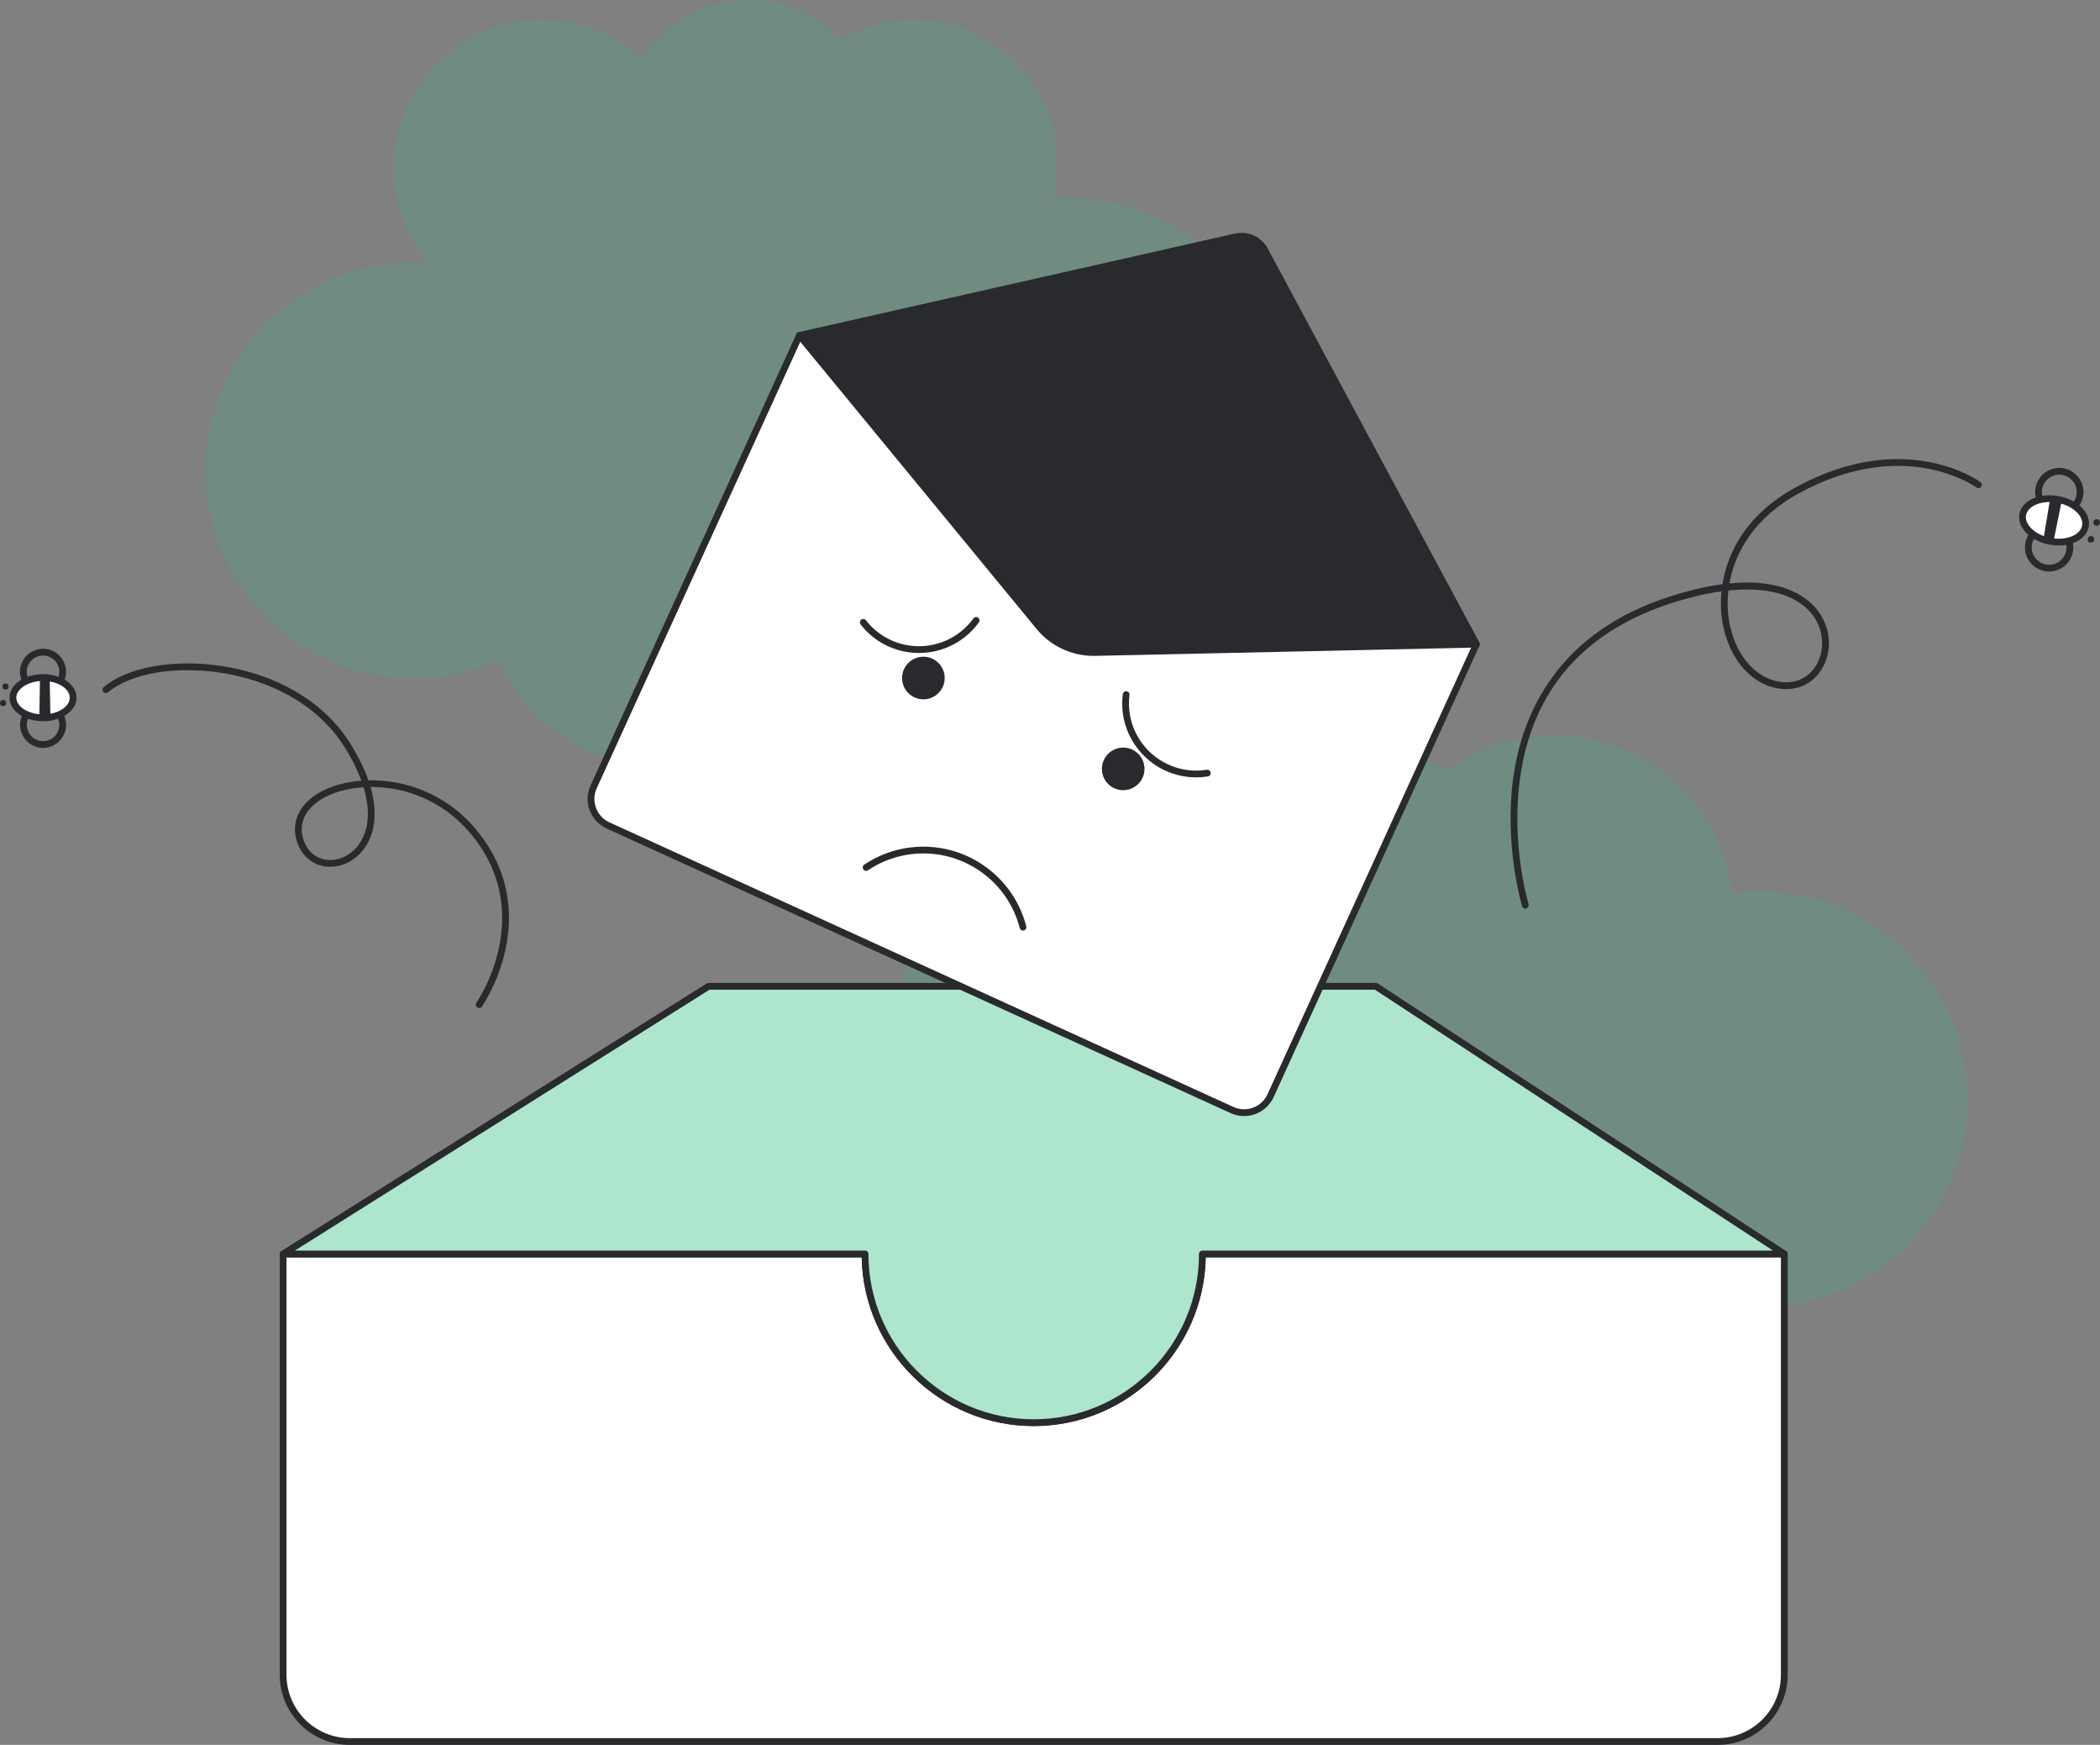 <svg id="Layer_2" data-name="Layer 2" xmlns="http://www.w3.org/2000/svg" viewBox="0 0 620.382 515.378" style="width: 100%; height: 100%;">
  <rect x="0" y="0" width="620.382" height="515.378" fill="#808080" stroke="none"/>
  <g id="Layer_2-2" data-name="Layer 2">
    <g>
      <path d="m311.305,346.119c1.54.462,3.084.84,4.628,1.177-1.769,2.956-3.207,6.175-4.242,9.625-6.728,22.432,6.003,46.071,28.435,52.799,7.531,2.259,15.195,2.315,22.312.557,4.481,8.868,12.422,15.967,22.691,19.047,12.664,3.798,25.744.568,35.116-7.405,5.431,8.981,14.082,16.054,24.926,19.307,23.206,6.96,47.659-6.21,54.619-29.416,3.05-10.17,2.234-20.579-1.599-29.651,1.305.489,2.625.953,3.978,1.359,32.489,9.744,66.724-8.694,76.468-41.182,9.744-32.488-8.693-66.724-41.182-76.468-8.56-2.567-17.239-3.161-25.562-2.073-2.604-20.264-16.774-38.103-37.606-44.351-16.774-5.031-34.084-1.416-47.149,8.267-4.227-2.924-8.971-5.252-14.161-6.809-19.11-5.731-38.959.451-51.575,14.254-4.519-2.809-9.47-5.084-14.811-6.686-32.488-9.744-66.724,8.694-76.468,41.182-9.744,32.488,8.694,66.724,41.182,76.467Z" fill="#33bf83" opacity=".2"></path>
      <path d="m315.771,58.489c-1.607,0-3.195.081-4.771.202.846-3.339,1.298-6.836,1.298-10.438,0-23.419-18.985-42.405-42.404-42.405-7.862,0-15.219,2.148-21.531,5.876-6.84-7.207-16.485-11.725-27.206-11.725-13.221,0-24.822,6.851-31.508,17.181-7.782-7.042-18.1-11.332-29.422-11.332-24.227,0-43.866,19.64-43.866,43.867,0,10.617,3.772,20.353,10.05,27.941-1.39-.094-2.788-.159-4.201-.159-33.919,0-61.414,27.496-61.414,61.414s27.495,61.414,61.414,61.414c8.937,0,17.42-1.925,25.08-5.358,8.316,18.662,27.012,31.678,48.762,31.678,17.513,0,33.054-8.435,42.786-21.463,4.889,1.586,10.102,2.454,15.52,2.454,19.951,0,37.187-11.624,45.306-28.469,5.135,1.393,10.532,2.149,16.108,2.149,33.918,0,61.414-27.496,61.414-61.414s-27.496-61.414-61.414-61.414Z" fill="#33bf83" opacity=".2"></path>
      <path d="m355.21,370.378c0,27.52-22.31,49.83-49.83,49.83s-49.83-22.31-49.83-49.83h99.66Z" fill="#fff" stroke="#292a2e" stroke-linecap="round" stroke-linejoin="round" stroke-width="2"></path>
      <path d="m355.205,370.378c0,27.518-22.308,49.826-49.826,49.826s-49.826-22.308-49.826-49.826" fill="#fff" stroke="#292a2e" stroke-linecap="round" stroke-linejoin="round" stroke-width="2"></path>
      <g>
        <path d="m527.119,370.378v124.31c0,10.87-8.82,19.69-19.7,19.69H103.34c-10.88,0-19.7-8.82-19.7-19.69v-124.31h171.91c0,27.52,22.31,49.83,49.83,49.83s49.83-22.31,49.83-49.83h171.91Z" fill="#fff"></path>
        <path d="m507.42,515.378H103.34c-11.414,0-20.7-9.281-20.7-20.69v-124.31c0-.553.447-1,1-1h171.91c.553,0,1,.447,1,1,0,26.925,21.905,48.83,48.83,48.83s48.83-21.905,48.83-48.83c0-.553.447-1,1-1h171.909c.553,0,1,.447,1,1v124.31c0,11.409-9.286,20.69-20.699,20.69ZM84.639,371.378v123.31c0,10.306,8.389,18.69,18.7,18.69h404.08c10.311,0,18.699-8.385,18.699-18.69v-123.31h-169.919c-.534,27.569-23.126,49.83-50.82,49.83s-50.286-22.261-50.82-49.83H84.639Z" fill="#292a2e"></path>
        <path d="m527.119,370.378h-171.91c0,27.52-22.31,49.83-49.83,49.83s-49.83-22.31-49.83-49.83H83.639l125.68-79.06h197.15l120.65,79.06Z" fill="#33bf83"></path>
        <path d="m527.119,370.378h-171.91c0,27.52-22.31,49.83-49.83,49.83s-49.83-22.31-49.83-49.83H83.639l125.68-79.06h197.15l120.65,79.06Z" fill="#fff" opacity=".6"></path>
        <path d="m305.38,421.208c-27.694,0-50.286-22.261-50.82-49.83H83.639c-.445,0-.837-.295-.961-.723-.123-.429.052-.887.429-1.124l125.68-79.061c.159-.1.344-.153.532-.153h197.15c.194,0,.385.057.548.164l120.649,79.061c.37.242.537.698.41,1.122-.126.424-.516.714-.958.714h-170.919c-.534,27.569-23.126,49.83-50.82,49.83Zm-218.272-51.83h168.442c.553,0,1,.447,1,1,0,26.925,21.905,48.83,48.83,48.83s48.83-21.905,48.83-48.83c0-.553.447-1,1-1h168.559l-117.598-77.061h-196.563l-122.5,77.061Z" fill="#292a2e"></path>
      </g>
      <path d="m141.548,297.746c-.199,0-.401-.06-.577-.185-.45-.319-.557-.943-.237-1.394.185-.262,18.258-26.39-1.918-50.209-8.278-9.773-19.477-13.517-29.096-13.517-.089,0-.179,0-.267,0,1.916,6.656,1.574,12.574-1.139,17.114-2.564,4.292-7.14,6.814-11.681,6.42-4.003-.346-7.166-2.807-8.679-6.752-2.219-5.788.104-11.402,6.212-15.017,3.271-1.936,7.666-3.244,12.589-3.62-1.253-3.44-3.114-7.079-5.565-10.821-7.285-11.126-20.562-18.828-36.429-21.131-13.445-1.952-26.331.347-32.832,5.853-.424.358-1.055.303-1.409-.117-.357-.421-.305-1.053.116-1.41,6.919-5.86,20.426-8.336,34.412-6.305,16.434,2.385,30.216,10.409,37.815,22.014,2.667,4.073,4.663,8.048,5.968,11.815,10.346-.242,22.568,3.625,31.509,14.18,21.193,25.02,2.218,52.386,2.023,52.659-.195.274-.503.421-.816.421Zm-34.147-65.23c-4.785.305-9.06,1.546-12.215,3.414-5.276,3.123-7.23,7.708-5.363,12.58,1.228,3.202,3.773,5.198,6.984,5.476,3.761.325,7.616-1.815,9.791-5.454,2.492-4.17,2.721-9.713.803-16.016Z" fill="#292a2e"></path>
      <g>
        <path d="m14.668,220.614c-1.484.446-3.064.373-4.519-.222-1.68-.688-2.993-1.988-3.695-3.663s-.711-3.523-.024-5.204c.688-1.68,1.988-2.993,3.663-3.696,3.451-1.446,7.45.182,8.899,3.639,1.45,3.458-.183,7.45-3.64,8.9-.225.094-.453.176-.684.246Zm-3.325-11.112c-.161.048-.32.105-.478.172-1.182.496-2.1,1.422-2.585,2.608-.485,1.187-.479,2.491.016,3.673.496,1.182,1.423,2.1,2.609,2.585,1.186.485,2.489.48,3.672-.017,2.44-1.023,3.593-3.841,2.57-6.282-.958-2.282-3.486-3.437-5.805-2.74Z" fill="#292a2e"></path>
        <path d="m14.656,204.941c-1.485.447-3.065.373-4.52-.222-1.681-.687-2.994-1.988-3.695-3.663h0c-.703-1.675-.712-3.522-.024-5.203s1.988-2.994,3.664-3.697c1.672-.699,3.523-.71,5.203-.023,1.681.687,2.994,1.988,3.695,3.663.703,1.674.712,3.522.024,5.203-.687,1.681-1.988,2.994-3.664,3.697-.225.094-.453.176-.683.245Zm-3.321-11.114c-.163.049-.323.106-.482.173-1.182.496-2.1,1.422-2.586,2.608-.484,1.186-.479,2.491.017,3.673h0c.496,1.182,1.422,2.101,2.609,2.585,1.186.485,2.483.481,3.673-.016,1.182-.496,2.1-1.422,2.586-2.608.484-1.186.479-2.491-.017-3.673-.496-1.182-1.422-2.101-2.609-2.585-1.027-.42-2.142-.472-3.19-.157Z" fill="#292a2e"></path>
        <ellipse cx="12.715" cy="206.074" rx="8.892" ry="5.939" fill="#fff"></ellipse>
        <path d="m16.648,212.45c-1.223.368-2.555.562-3.927.563-5.547.005-9.895-3.04-9.898-6.931-.003-3.892,4.339-6.942,9.885-6.948,2.571-.002,5.002.673,6.845,1.902,1.967,1.311,3.051,3.097,3.053,5.028.002,1.931-1.079,3.719-3.044,5.034-.858.574-1.845,1.029-2.914,1.35Zm-7.26-10.836c-2.672.804-4.566,2.527-4.565,4.466.002,2.677,3.617,4.936,7.895,4.933,2.181-.002,4.217-.562,5.731-1.576,1.391-.931,2.157-2.128,2.156-3.369-.001-1.242-.769-2.437-2.162-3.366-1.518-1.012-3.554-1.568-5.733-1.566-1.179,0-2.307.173-3.322.479Z" fill="#292a2e"></path>
        <polygon points="14.896 211.831 14.686 200.282 11.814 200.165 11.613 211.967 14.896 211.831" fill="#292a2e"></polygon>
        <circle cx=".918" cy="207.669" r=".918" fill="#292a2e"></circle>
        <circle cx="1.635" cy="202.756" r=".918" fill="#292a2e"></circle>
      </g>
      <g>
        <path d="m194.086,137.677h219.798v146.56c0,4.742-3.85,8.591-8.591,8.591h-202.616c-4.742,0-8.591-3.85-8.591-8.591v-146.56h0Z" transform="translate(116.706 -106.721) rotate(24.513)" fill="#33bf83"></path>
        <path d="m194.086,137.677h219.798v146.56c0,4.742-3.85,8.591-8.591,8.591h-202.616c-4.742,0-8.591-3.85-8.591-8.591v-146.56h0Z" transform="translate(116.706 -106.721) rotate(24.513)" fill="#fff"></path>
        <path d="m367.536,329.647c-1.354,0-2.705-.29-3.975-.869l-184.354-84.064c-4.812-2.194-6.941-7.895-4.747-12.706l60.808-133.351c.229-.502.822-.724,1.325-.495l199.987,91.193c.241.11.429.311.521.56s.083.523-.026.765l-60.808,133.351c-1.063,2.331-2.971,4.108-5.37,5.005-1.093.408-2.229.611-3.361.611ZM236.673,100.396l-60.393,132.441c-1.737,3.808-.052,8.319,3.757,10.057l184.354,84.063h0c1.846.843,3.905.912,5.806.205,1.899-.71,3.409-2.117,4.25-3.962l60.393-132.441-198.167-90.364Z" fill="#292a2e"></path>
        <path d="m437.046,189.792l-62.537-116.407c-1.856-3.458-5.825-5.267-9.658-4.404l-128.894,29.115c-.338.077-.613.323-.726.651-.112.329-.047.691.174.959l70.63,85.837c4.095,5.141,10.424,8.183,16.993,8.183.114,0,.229,0,.343-.002l112.815-2.459c.349-.008.667-.196.843-.496.175-.301.182-.671.017-.977Z" fill="#292a2e"></path>
        <circle cx="272.786" cy="200.264" r="6.293" fill="#292a2e"></circle>
        <circle cx="331.817" cy="227.105" r="6.293" fill="#292a2e"></circle>
        <path d="m353.372,229.607c-6.748,0-13.181-3.12-17.357-8.583-3.503-4.583-5.037-10.258-4.321-15.981.068-.547.562-.936,1.116-.868.548.068.937.568.868,1.116-.65,5.199.744,10.355,3.927,14.518,4.438,5.807,11.683,8.701,18.905,7.549.554-.087,1.058.286,1.145.831.087.545-.285,1.058-.83,1.145-1.153.183-2.308.273-3.452.273Z" fill="#292a2e"></path>
        <path d="m271.492,192.868c-.961,0-1.929-.063-2.897-.192-5.718-.762-10.817-3.689-14.358-8.241-.339-.436-.261-1.064.175-1.403.438-.339,1.064-.26,1.403.175,3.218,4.136,7.85,6.794,13.044,7.487,7.25.965,14.411-2.113,18.706-8.034.323-.448.95-.547,1.396-.223.447.324.547.95.223,1.396-4.152,5.725-10.745,9.035-17.691,9.035Z" fill="#292a2e"></path>
        <path d="m302.213,274.849c-.445,0-.851-.299-.968-.75-3.326-12.895-14.961-21.949-28.295-22.021-.054,0-.107,0-.16,0-5.86,0-11.516,1.719-16.363,4.977-.46.308-1.079.186-1.388-.272-.308-.458-.187-1.08.272-1.388,5.179-3.48,11.22-5.317,17.479-5.317.057,0,.113,0,.17,0,14.242.076,26.669,9.748,30.223,23.521.138.535-.185,1.08-.719,1.219-.084.021-.168.031-.251.031Z" fill="#292a2e"></path>
      </g>
      <path d="m450.618,268.369c-.429,0-.824-.276-.956-.707-.055-.178-5.395-17.964-2.606-38.021,2.585-18.598,12.843-43.011,47.03-53.701,5.562-1.739,10.451-2.814,14.748-3.381,1.61-10.061,7.739-20.975,21.443-28.505,32.562-17.892,54.558-1.839,54.775-1.675.44.332.529.958.198,1.399-.331.442-.957.53-1.4.2-.208-.156-21.228-15.417-52.61,1.829-12.807,7.037-18.669,17.137-20.336,26.513,15.079-1.485,22.302,3.545,25.541,7.345,4.122,4.833,5.031,11.481,2.316,16.938-2.301,4.626-6.732,7.219-11.835,6.909-8.421-.494-15.39-7.578-17.752-18.048-.735-3.261-1-6.946-.614-10.804-4.294.585-8.941,1.647-13.877,3.19-26.645,8.332-42.003,25.85-45.647,52.067-2.728,19.624,2.485,36.987,2.538,37.16.162.528-.136,1.088-.663,1.249-.098.03-.196.044-.293.044Zm59.981-93.955c-.433,3.792-.193,7.417.526,10.609,2.161,9.578,8.409,16.051,15.918,16.492,4.273.244,7.994-1.918,9.928-5.804,2.356-4.738,1.553-10.527-2.048-14.75-4.676-5.483-13.209-7.699-24.324-6.548Z" fill="#292a2e"></path>
      <g>
        <path d="m608.347,152.487c-1.354,0-2.682-.387-3.848-1.137-1.604-1.032-2.711-2.626-3.116-4.49-.835-3.847,1.615-7.658,5.463-8.494,3.849-.836,7.657,1.615,8.494,5.462h0c.835,3.848-1.615,7.658-5.464,8.494-.508.111-1.021.165-1.529.165Zm.015-12.285c-.36,0-.726.039-1.092.118-2.77.602-4.533,3.345-3.932,6.115.291,1.342,1.088,2.49,2.242,3.233,1.155.743,2.532.993,3.872.7,2.77-.602,4.534-3.345,3.933-6.115-.522-2.404-2.658-4.051-5.023-4.051Z" fill="#292a2e"></path>
        <path d="m605.335,168.809c-1.354,0-2.683-.387-3.849-1.137-1.604-1.032-2.71-2.626-3.115-4.49-.404-1.864-.06-3.774.973-5.378,1.031-1.604,2.626-2.71,4.49-3.115,1.862-.406,3.773-.06,5.378.972,1.604,1.032,2.71,2.626,3.115,4.49.404,1.864.06,3.774-.973,5.378-1.031,1.604-2.626,2.71-4.49,3.115-.509.111-1.021.165-1.529.165Zm.025-12.285c-.367,0-.735.039-1.103.119-1.342.292-2.489,1.088-3.232,2.243-.742,1.155-.991,2.53-.699,3.872.291,1.342,1.088,2.49,2.242,3.233,1.156.744,2.531.992,3.872.7,1.342-.292,2.489-1.088,3.232-2.243.742-1.155.991-2.53.699-3.872-.291-1.342-1.088-2.49-2.242-3.233-.84-.54-1.795-.818-2.77-.818Z" fill="#292a2e"></path>
        <ellipse cx="606.819" cy="153.701" rx="6.289" ry="9.416" transform="translate(345.55 722.552) rotate(-79.545)" fill="#fff"></ellipse>
        <path d="m608.197,161.12c-.885,0-1.791-.083-2.7-.25-2.666-.492-5.056-1.659-6.729-3.286-1.781-1.731-2.56-3.781-2.191-5.772.367-1.991,1.826-3.628,4.107-4.61,2.143-.923,4.79-1.159,7.458-.668,2.666.492,5.056,1.659,6.729,3.286,1.781,1.731,2.56,3.781,2.191,5.772-.367,1.991-1.826,3.628-4.107,4.61-1.413.608-3.046.918-4.758.918Zm-2.762-12.838c-1.438,0-2.796.256-3.961.757-1.647.709-2.688,1.823-2.931,3.136-.242,1.313.332,2.725,1.618,3.975,1.394,1.354,3.417,2.333,5.698,2.753,2.28.419,4.52.229,6.305-.538,1.647-.709,2.688-1.823,2.931-3.136h0c.242-1.313-.332-2.725-1.618-3.976-1.394-1.354-3.417-2.332-5.698-2.753-.792-.146-1.579-.219-2.344-.219Z" fill="#292a2e"></path>
        <polygon points="605.66 147.285 603.649 159.351 606.617 160.027 609.105 147.778 605.66 147.285" fill="#292a2e"></polygon>
        <circle cx="617.715" cy="159.294" r=".972" fill="#292a2e"></circle>
        <circle cx="619.41" cy="154.318" r=".972" fill="#292a2e"></circle>
      </g>
    </g>
  </g>
</svg>

